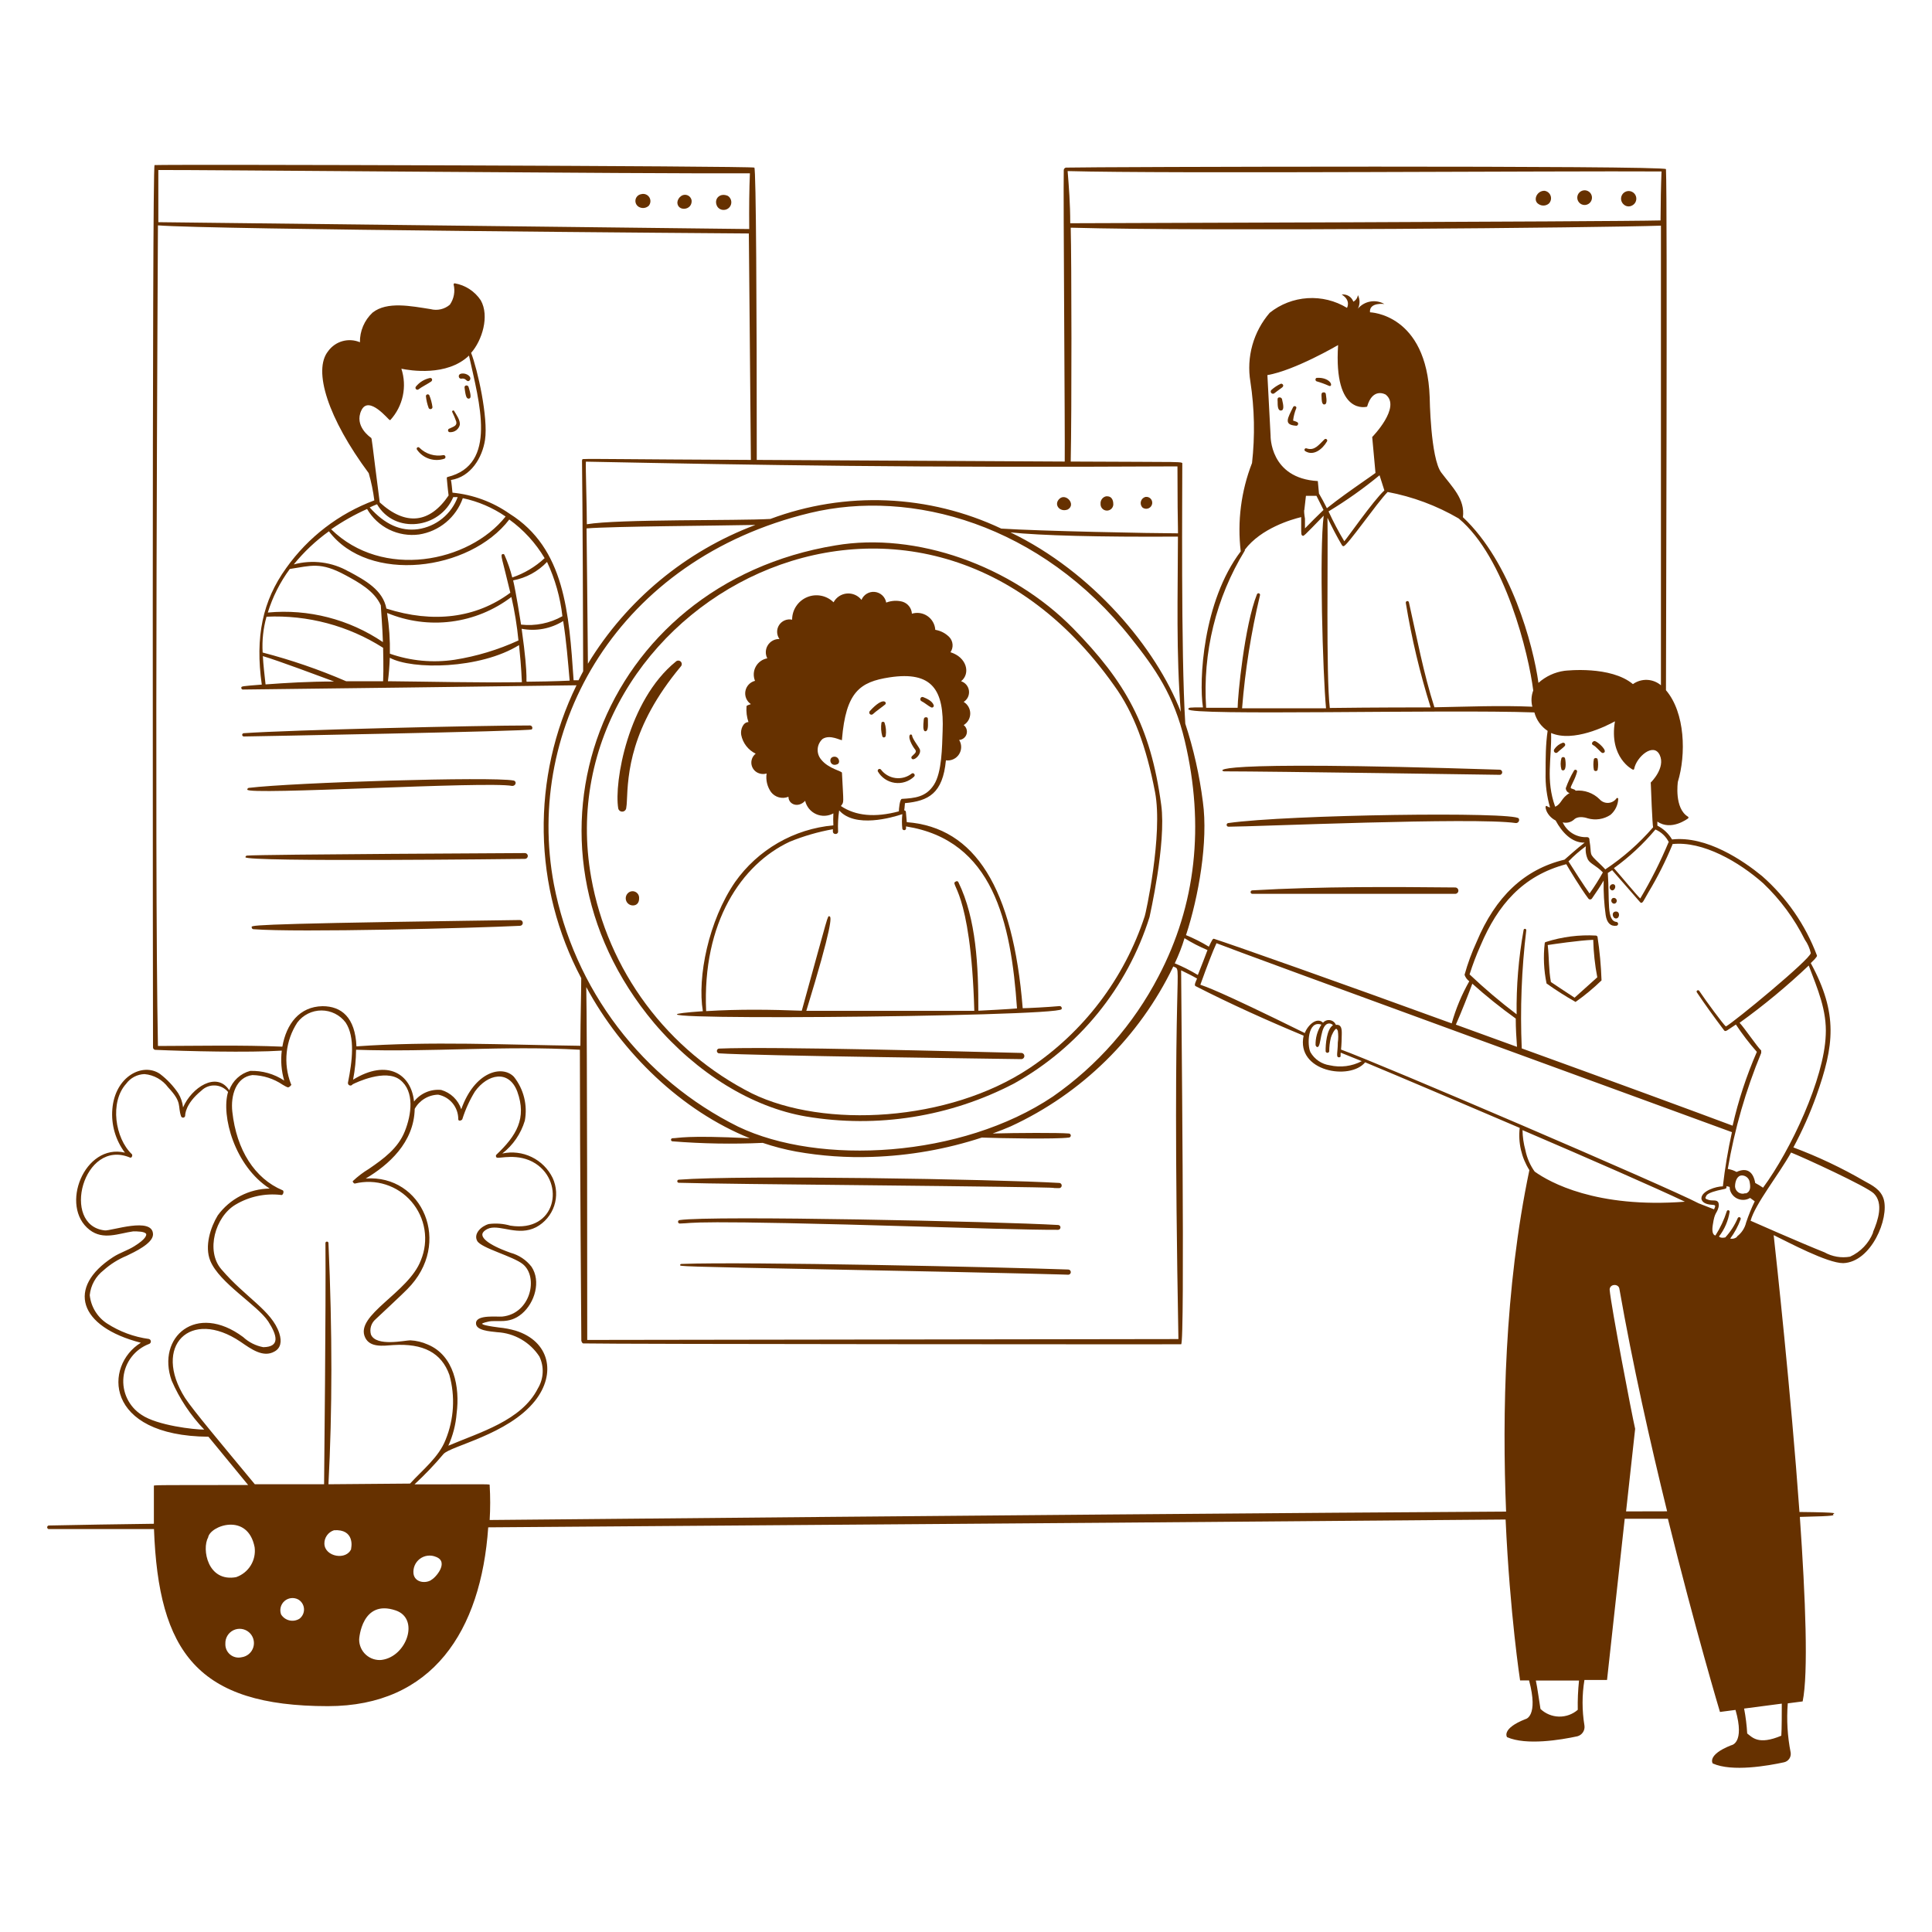 <svg width="483" height="483" viewBox="0 0 483 483" fill="none" xmlns="http://www.w3.org/2000/svg">
<path d="M267.051 317.379C250.894 316.8 186.414 315.375 170.595 315.979C170.257 315.979 170.04 315.979 170.04 316.268C170.04 316.558 168.639 316.631 209.525 317.403C256.956 318.321 267.63 318.683 267.051 318.683C267.224 318.683 267.389 318.615 267.512 318.492C267.634 318.37 267.703 318.204 267.703 318.031C267.703 317.858 267.634 317.693 267.512 317.57C267.389 317.448 267.224 317.379 267.051 317.379V317.379ZM232.033 306.705C238.723 306.898 258.139 307.502 264.515 307.454C264.675 307.454 264.829 307.39 264.942 307.277C265.055 307.164 265.119 307.01 265.119 306.85C265.119 306.69 265.055 306.536 264.942 306.423C264.829 306.31 264.675 306.246 264.515 306.246C249.445 305.377 177.913 303.831 169.943 305.015C169.828 305.015 169.718 305.06 169.636 305.142C169.555 305.223 169.509 305.334 169.509 305.449C169.509 305.565 169.555 305.675 169.636 305.757C169.718 305.838 169.828 305.884 169.943 305.884C174.17 305.811 169.919 304.845 232.033 306.705V306.705ZM213.486 296.272C283.521 296.997 256.835 297.021 264.901 297.021C265.05 296.992 265.183 296.912 265.28 296.795C265.376 296.679 265.428 296.532 265.428 296.381C265.428 296.23 265.376 296.083 265.28 295.966C265.183 295.85 265.05 295.77 264.901 295.741C249.035 294.799 185.206 293.712 169.702 294.92C169.599 294.92 169.501 294.961 169.429 295.033C169.356 295.105 169.316 295.204 169.316 295.306C169.316 295.409 169.356 295.507 169.429 295.579C169.501 295.652 169.599 295.693 169.702 295.693C177.14 295.91 194.794 296.079 213.486 296.272V296.272ZM287.916 126.329C288.034 126.087 288.083 125.818 288.059 125.551C288.034 125.283 287.937 125.027 287.778 124.811C287.619 124.595 287.404 124.426 287.156 124.323C286.908 124.22 286.636 124.187 286.371 124.228C286.1 124.297 285.852 124.436 285.651 124.631C285.451 124.826 285.306 125.071 285.23 125.34C285.154 125.609 285.15 125.893 285.219 126.164C285.288 126.436 285.427 126.684 285.622 126.884C285.802 127.021 286.01 127.116 286.231 127.162C286.453 127.209 286.681 127.205 286.901 127.152C287.121 127.099 287.326 126.997 287.502 126.855C287.677 126.712 287.819 126.533 287.916 126.329V126.329ZM278.329 126.16C278.329 125.701 278.329 123.914 276.493 124.083C276.083 124.18 275.72 124.42 275.472 124.762C275.224 125.103 275.106 125.522 275.141 125.942C275.112 126.365 275.252 126.782 275.531 127.101C275.809 127.42 276.203 127.616 276.626 127.645C277.049 127.674 277.466 127.533 277.785 127.255C278.104 126.976 278.3 126.582 278.329 126.16V126.16ZM266.954 127.367C269.079 126.111 266.495 123.237 264.901 124.662C263.307 126.087 264.925 128.164 266.954 127.367ZM112.539 108.047C113.091 108.063 113.631 107.89 114.071 107.556C114.51 107.222 114.822 106.748 114.954 106.212C115.099 105.028 114.036 103.628 113.529 102.734C113.384 102.444 112.925 102.734 113.046 102.976C113.433 103.759 113.772 104.566 114.06 105.391C114.326 106.453 113.36 106.646 112.394 107.129C112.334 107.139 112.276 107.16 112.224 107.192C112.172 107.224 112.127 107.266 112.091 107.315C112.055 107.364 112.029 107.42 112.015 107.48C112.001 107.539 111.998 107.6 112.008 107.661C112.017 107.721 112.038 107.779 112.07 107.831C112.102 107.883 112.144 107.928 112.193 107.964C112.243 108 112.298 108.026 112.358 108.04C112.417 108.054 112.479 108.057 112.539 108.047V108.047ZM104.255 112.418C105 113.492 106.076 114.293 107.319 114.699C108.562 115.104 109.903 115.092 111.138 114.664C111.225 114.611 111.293 114.531 111.332 114.437C111.371 114.342 111.379 114.238 111.355 114.138C111.331 114.039 111.276 113.95 111.198 113.884C111.12 113.818 111.023 113.778 110.921 113.771C109.837 113.983 108.718 113.926 107.662 113.607C106.605 113.287 105.643 112.713 104.859 111.935C104.795 111.855 104.702 111.804 104.6 111.793C104.498 111.781 104.396 111.811 104.316 111.875C104.236 111.939 104.184 112.032 104.173 112.134C104.162 112.236 104.191 112.338 104.255 112.418V112.418ZM106.477 99.015C106.578 100.047 106.814 101.062 107.178 102.034C107.234 102.128 107.319 102.201 107.42 102.242C107.521 102.284 107.633 102.292 107.739 102.264C107.845 102.237 107.939 102.177 108.007 102.092C108.076 102.006 108.115 101.901 108.119 101.792C107.984 100.764 107.716 99.757 107.322 98.798C107.271 98.716 107.194 98.653 107.104 98.617C107.014 98.581 106.915 98.575 106.821 98.599C106.727 98.623 106.643 98.677 106.582 98.751C106.52 98.826 106.483 98.918 106.477 99.015V99.015ZM116.137 96.866C116.403 99.281 116.717 99.45 116.838 99.546C116.893 99.595 116.959 99.63 117.03 99.649C117.101 99.668 117.175 99.671 117.247 99.657C117.32 99.643 117.388 99.613 117.446 99.568C117.505 99.524 117.553 99.467 117.586 99.401C117.852 98.87 117.127 96.697 117.127 96.697C116.934 96.189 116.089 96.262 116.137 96.866V96.866ZM104.69 97.3C105.125 96.914 107.298 95.755 107.781 95.392C108.264 95.03 107.975 94.402 107.492 94.499C106.128 94.786 104.902 95.526 104.014 96.6C103.968 96.644 103.931 96.697 103.906 96.756C103.88 96.815 103.866 96.878 103.865 96.942C103.864 97.006 103.876 97.069 103.899 97.129C103.923 97.188 103.957 97.242 104.002 97.288C104.046 97.334 104.099 97.371 104.158 97.397C104.217 97.422 104.28 97.436 104.344 97.437C104.407 97.438 104.471 97.427 104.53 97.403C104.59 97.38 104.644 97.345 104.69 97.3V97.3ZM115.316 94.668C116.33 94.475 116.499 95.151 116.934 95.272C117.369 95.392 118.069 94.571 117.127 93.847C116.186 93.122 114.519 93.195 114.712 94.209C114.736 94.348 114.812 94.472 114.924 94.558C115.036 94.643 115.176 94.682 115.316 94.668V94.668ZM132.511 181.367C119.784 181.367 72.595 182.477 60.955 183.299C60.846 183.299 60.741 183.342 60.664 183.419C60.587 183.496 60.544 183.6 60.544 183.709C60.544 183.818 60.587 183.922 60.664 183.999C60.741 184.076 60.846 184.12 60.955 184.12C61.462 184.12 132.559 182.816 132.946 182.357C133.018 182.27 133.064 182.166 133.08 182.055C133.096 181.943 133.08 181.83 133.035 181.727C132.99 181.624 132.917 181.536 132.824 181.472C132.732 181.408 132.623 181.372 132.511 181.367V181.367ZM62.21 196.967C62.104 196.979 62.005 197.03 61.934 197.111C61.862 197.191 61.823 197.295 61.824 197.402C61.824 198.875 121.595 195.253 128.067 196.484C128.985 196.484 129.251 195.301 128.381 195.132C122.972 194.094 73.368 195.615 62.21 196.967V196.967ZM131.231 214.718C131.423 214.718 131.607 214.641 131.743 214.505C131.879 214.37 131.955 214.185 131.955 213.993C131.955 213.801 131.879 213.617 131.743 213.481C131.607 213.345 131.423 213.269 131.231 213.269C131.231 213.269 65.64 213.583 61.751 213.897C61.647 213.903 61.548 213.949 61.477 214.025C61.405 214.101 61.365 214.202 61.365 214.307C61.365 215.539 129.927 214.742 131.231 214.718V214.718ZM129.975 231.454C130.167 231.454 130.352 231.377 130.487 231.241C130.623 231.106 130.7 230.921 130.7 230.729C130.7 230.537 130.623 230.353 130.487 230.217C130.352 230.081 130.167 230.005 129.975 230.005L116.475 230.198C59.53 231.019 62.959 231.405 62.935 231.864C62.935 231.975 62.977 232.082 63.053 232.163C63.13 232.244 63.234 232.293 63.345 232.299C74.358 233.168 118.89 232.009 129.975 231.454V231.454ZM180.908 52.478C181.319 52.481 181.721 52.351 182.052 52.107C182.384 51.863 182.628 51.518 182.747 51.124C182.867 50.73 182.856 50.308 182.716 49.921C182.576 49.534 182.314 49.202 181.97 48.976C180.086 48.131 178.589 49.556 179.12 51.174C179.232 51.558 179.468 51.895 179.792 52.13C180.115 52.366 180.507 52.489 180.908 52.478V52.478ZM172.914 50.232C172.89 49.933 172.785 49.646 172.611 49.401C172.437 49.157 172.201 48.963 171.926 48.842C171.651 48.721 171.349 48.676 171.051 48.712C170.753 48.749 170.471 48.865 170.233 49.049C169.982 49.227 169.773 49.458 169.618 49.724C169.464 49.991 169.369 50.288 169.34 50.594C169.34 52.889 172.962 52.671 172.914 50.232V50.232ZM159.921 51.826C160.296 51.989 160.711 52.04 161.114 51.971C161.517 51.903 161.892 51.718 162.191 51.44C162.437 51.142 162.581 50.774 162.603 50.389C162.625 50.004 162.524 49.622 162.313 49.299C162.103 48.975 161.795 48.728 161.435 48.592C161.074 48.455 160.679 48.438 160.308 48.541C159.936 48.598 159.594 48.775 159.332 49.045C159.071 49.315 158.906 49.663 158.862 50.036C158.818 50.41 158.898 50.787 159.089 51.11C159.281 51.433 159.573 51.685 159.921 51.826V51.826ZM265.384 252.295C265.427 252.211 265.447 252.118 265.442 252.024C265.437 251.93 265.407 251.839 265.356 251.761C265.304 251.682 265.233 251.619 265.149 251.577C265.065 251.535 264.971 251.516 264.877 251.522C262.027 251.788 256.763 252.054 255.676 252.054C253.261 222.059 243.794 206.845 226.696 205.541C226.43 202.691 226.551 202.836 226.237 202.643C225.923 202.449 226.068 203.222 226.237 200.783C232.106 200.252 235.704 198.368 236.477 190.085C237.108 190.171 237.751 190.076 238.33 189.811C238.909 189.546 239.401 189.121 239.748 188.587C240.095 188.053 240.283 187.43 240.29 186.793C240.296 186.156 240.121 185.53 239.785 184.989C240.207 184.962 240.611 184.808 240.942 184.546C241.274 184.284 241.517 183.927 241.641 183.523C241.764 183.118 241.761 182.686 241.632 182.284C241.504 181.881 241.255 181.528 240.92 181.27C241.42 180.969 241.834 180.545 242.122 180.037C242.409 179.529 242.56 178.955 242.56 178.372C242.56 177.788 242.409 177.215 242.122 176.707C241.834 176.199 241.42 175.774 240.92 175.474C241.383 175.182 241.753 174.765 241.987 174.27C242.221 173.776 242.309 173.225 242.24 172.682C242.172 172.139 241.95 171.628 241.601 171.207C241.251 170.786 240.789 170.473 240.268 170.306C242.683 168.398 241.717 164.317 237.612 163.061C238 162.501 238.187 161.827 238.143 161.147C238.099 160.468 237.827 159.823 237.37 159.318C236.421 158.328 235.174 157.675 233.82 157.458C233.778 156.776 233.581 156.112 233.244 155.516C232.908 154.921 232.441 154.41 231.878 154.022C231.315 153.633 230.671 153.378 229.996 153.274C229.32 153.171 228.629 153.223 227.976 153.425C227.937 152.733 227.684 152.071 227.251 151.53C226.818 150.989 226.227 150.596 225.561 150.406C224.232 150.066 222.83 150.151 221.552 150.648C221.432 149.956 221.091 149.322 220.579 148.841C220.067 148.361 219.413 148.06 218.715 147.983C218.017 147.907 217.314 148.06 216.71 148.418C216.107 148.777 215.636 149.322 215.37 149.972C214.941 149.423 214.383 148.99 213.745 148.712C213.107 148.434 212.409 148.32 211.716 148.38C211.023 148.44 210.355 148.672 209.775 149.055C209.194 149.439 208.718 149.961 208.39 150.575C207.535 149.731 206.449 149.159 205.269 148.932C204.09 148.704 202.869 148.83 201.761 149.295C200.653 149.76 199.708 150.543 199.044 151.544C198.38 152.545 198.027 153.721 198.03 154.922C197.419 154.789 196.781 154.845 196.202 155.082C195.623 155.319 195.129 155.726 194.787 156.249C194.444 156.772 194.268 157.387 194.282 158.013C194.296 158.639 194.5 159.245 194.866 159.752C194.289 159.734 193.718 159.867 193.208 160.137C192.699 160.408 192.269 160.807 191.961 161.296C191.654 161.784 191.479 162.344 191.455 162.921C191.431 163.497 191.558 164.07 191.823 164.582C191.218 164.69 190.644 164.933 190.145 165.292C189.645 165.652 189.233 166.119 188.939 166.659C188.644 167.2 188.475 167.799 188.443 168.413C188.412 169.028 188.519 169.642 188.756 170.209C188.149 170.359 187.598 170.682 187.171 171.139C186.744 171.596 186.458 172.166 186.348 172.782C186.238 173.398 186.309 174.032 186.552 174.609C186.795 175.185 187.2 175.678 187.718 176.029C187.066 176.271 186.655 176.343 186.631 176.585C186.524 177.916 186.689 179.255 187.114 180.521C185.786 180.521 185.061 182.381 185.303 183.733C185.503 184.741 185.934 185.689 186.563 186.502C187.192 187.315 188 187.971 188.925 188.418C188.513 188.739 188.197 189.168 188.013 189.657C187.83 190.147 187.785 190.678 187.885 191.191C187.986 191.704 188.226 192.179 188.58 192.564C188.934 192.948 189.388 193.227 189.891 193.369C190.465 193.551 191.081 193.551 191.654 193.369C191.41 195.008 191.808 196.678 192.765 198.03C193.264 198.671 193.959 199.132 194.744 199.341C195.529 199.551 196.36 199.497 197.112 199.189C197.112 201.097 199.527 202.087 201.29 200.204C201.458 200.933 201.793 201.614 202.269 202.191C202.745 202.769 203.349 203.228 204.033 203.533C204.717 203.837 205.462 203.979 206.21 203.946C206.958 203.913 207.687 203.706 208.342 203.343C208.291 204.341 208.291 205.34 208.342 206.338C203.468 206.778 198.747 208.272 194.507 210.715C190.267 213.159 186.607 216.494 183.781 220.49C177.14 230.15 174.29 244.301 175.715 252.802C139.828 255.338 264.442 254.275 265.384 252.295V252.295ZM205.275 189.867C204.656 189.129 204.35 188.178 204.422 187.217C204.494 186.256 204.939 185.361 205.661 184.723C207.545 183.54 210.153 185.158 210.491 185.013C210.505 184.983 210.511 184.95 210.511 184.917C210.511 184.883 210.505 184.85 210.491 184.82C211.481 172.986 214.959 170.475 222.373 169.34C233.144 167.698 236.066 172.576 235.656 182.791C235.511 186.752 235.487 193.079 233.482 196.195C231.478 199.31 228.652 199.527 225.488 199.72C224.933 199.72 224.716 202.305 224.716 202.836C218.775 204.43 213.921 203.995 210.226 201.508C211.047 200.373 210.878 201.17 210.491 193.224C210.612 192.765 207.134 192.234 205.275 189.867V189.867ZM176.536 252.778C175.522 230.536 185.424 216.046 197.402 210.443C200.887 209.016 204.514 207.964 208.221 207.304V207.883C208.221 208.704 209.549 208.704 209.525 207.883C209.437 206.116 209.526 204.344 209.791 202.594C213.752 207.086 222.977 204.406 225.585 203.536C225.452 204.756 225.452 205.987 225.585 207.207C225.617 207.304 225.678 207.388 225.761 207.447C225.843 207.507 225.942 207.539 226.044 207.539C226.146 207.539 226.245 207.507 226.327 207.447C226.41 207.388 226.471 207.304 226.503 207.207C226.515 207.006 226.515 206.804 226.503 206.603C248.238 210.033 252.754 230.439 254.251 252.102C252.971 252.247 245.871 252.633 244.591 252.681C244.591 241.476 244.084 229.763 239.592 220.538C239.569 220.485 239.535 220.438 239.493 220.399C239.45 220.36 239.4 220.33 239.345 220.312C239.291 220.294 239.233 220.287 239.175 220.293C239.118 220.298 239.063 220.316 239.012 220.345C237.056 221.19 242.707 221.6 243.577 252.706H201.58C208.149 231.26 207.907 229.159 207.376 229.087C206.845 229.014 207.376 227.614 200.445 252.681C192.813 252.392 184.747 252.271 176.609 252.778H176.536Z" fill="#663100"/>
<path d="M227.976 189.07C227.913 189.131 227.869 189.21 227.851 189.296C227.833 189.382 227.842 189.471 227.876 189.553C227.91 189.634 227.968 189.703 228.042 189.75C228.116 189.798 228.202 189.822 228.29 189.819C228.942 189.819 230.295 188.515 229.981 187.404C229.836 186.873 228.073 184.723 228 183.806C227.977 183.748 227.936 183.699 227.885 183.665C227.833 183.631 227.773 183.612 227.711 183.612C227.649 183.612 227.588 183.631 227.536 183.665C227.485 183.699 227.445 183.748 227.421 183.806C226.962 184.844 228.604 187.187 228.628 187.187C229.425 188.032 228.628 188.37 227.976 189.07V189.07ZM220.224 192.379C220.153 192.301 220.057 192.25 219.953 192.234C219.848 192.219 219.742 192.24 219.651 192.293C219.56 192.347 219.491 192.431 219.454 192.53C219.418 192.629 219.417 192.738 219.451 192.838C219.891 193.605 220.5 194.262 221.231 194.759C221.963 195.255 222.798 195.579 223.673 195.704C224.549 195.83 225.441 195.755 226.283 195.484C227.125 195.213 227.894 194.754 228.532 194.142C228.942 193.731 228.387 193.055 227.928 193.393C227.359 193.84 226.706 194.169 226.008 194.36C225.31 194.552 224.58 194.601 223.863 194.507C223.145 194.412 222.453 194.175 221.829 193.81C221.204 193.445 220.658 192.958 220.224 192.379ZM231.502 179.314C230.898 179.314 230.947 179.845 230.898 180.4C230.85 180.956 230.633 182.815 231.333 182.815C232.033 182.815 232.009 181.463 231.985 180.545C231.961 179.628 232.082 179.338 231.502 179.314ZM220.369 180.642C220.187 181.795 220.261 182.974 220.586 184.095C220.62 184.176 220.678 184.244 220.751 184.291C220.824 184.339 220.91 184.363 220.997 184.361C221.096 184.348 221.19 184.307 221.266 184.243C221.343 184.178 221.401 184.094 221.432 183.999C221.596 182.863 221.489 181.704 221.118 180.618C221.073 180.559 221.016 180.512 220.949 180.481C220.883 180.449 220.81 180.434 220.737 180.436C220.664 180.439 220.592 180.458 220.528 180.494C220.464 180.53 220.409 180.581 220.369 180.642V180.642ZM218.244 178.517C218.727 178.01 220.828 176.536 221.311 176.102C221.794 175.667 220.949 173.952 217.471 177.744C217.369 177.846 217.311 177.985 217.311 178.13C217.311 178.275 217.369 178.414 217.471 178.517C217.573 178.619 217.712 178.677 217.857 178.677C218.002 178.677 218.141 178.619 218.244 178.517V178.517ZM232.758 176.826C232.842 176.875 232.938 176.896 233.035 176.887C233.131 176.877 233.222 176.837 233.294 176.773C233.367 176.709 233.417 176.623 233.438 176.529C233.458 176.434 233.449 176.335 233.41 176.247C232.999 175.16 231.526 174.58 230.826 174.29C230.126 174.001 229.788 175.039 230.391 175.305C230.995 175.57 232.275 176.633 232.758 176.826ZM208.391 189.191C206.966 189.433 207.545 191.799 209.284 191.075C210.226 190.785 209.743 188.95 208.391 189.191ZM331.073 109.882C329.672 111.211 328.658 112.756 326.677 112.104C326.584 112.059 326.478 112.053 326.38 112.087C326.283 112.121 326.203 112.192 326.158 112.285C326.113 112.378 326.107 112.485 326.141 112.582C326.175 112.68 326.246 112.76 326.339 112.805C328.344 114.036 330.541 112.394 331.725 110.39C331.758 110.347 331.783 110.298 331.797 110.245C331.811 110.193 331.815 110.139 331.808 110.085C331.802 110.031 331.785 109.979 331.758 109.932C331.731 109.885 331.695 109.843 331.652 109.81C331.609 109.777 331.56 109.752 331.508 109.738C331.456 109.723 331.401 109.719 331.347 109.726C331.294 109.733 331.242 109.75 331.194 109.777C331.147 109.804 331.106 109.84 331.073 109.882ZM324.069 102.058C324.238 101.599 323.538 101.309 323.296 101.744C321.871 104.618 320.881 106.187 323.948 106.429C324.054 106.455 324.165 106.442 324.263 106.394C324.36 106.345 324.437 106.263 324.48 106.163C324.794 105.511 323.9 105.366 323.272 105.149C323.393 104.087 323.662 103.046 324.069 102.058V102.058ZM330.855 98.097C330.227 98.097 330.372 98.846 330.396 99.329C330.421 99.812 330.396 101.092 331.024 101.116C331.652 101.14 331.773 100.416 331.459 98.508C331.451 98.439 331.428 98.373 331.392 98.314C331.356 98.254 331.308 98.204 331.251 98.165C331.194 98.126 331.129 98.1 331.06 98.088C330.992 98.076 330.922 98.079 330.855 98.097V98.097ZM319.819 99.353C319.287 99.353 319.384 99.957 319.408 100.367C319.408 101.333 319.408 102.637 320.205 102.637C321.002 102.637 320.954 101.599 320.495 99.739C320.442 99.608 320.347 99.499 320.224 99.429C320.101 99.359 319.958 99.332 319.819 99.353V99.353ZM320.229 95.924C319.347 96.327 318.532 96.865 317.814 97.518C317.746 97.597 317.701 97.695 317.686 97.8C317.67 97.904 317.685 98.01 317.728 98.107C317.771 98.203 317.841 98.285 317.929 98.343C318.017 98.401 318.119 98.433 318.225 98.435C318.466 98.435 318.466 98.435 319.384 97.711C320.302 96.986 321.05 96.721 320.736 96.165C320.681 96.084 320.605 96.018 320.516 95.976C320.426 95.933 320.328 95.915 320.229 95.924ZM329.116 95.32C330.18 95.625 331.221 96.004 332.232 96.455C332.299 96.491 332.373 96.51 332.449 96.51C332.525 96.51 332.6 96.491 332.667 96.455C333.174 95.875 331.845 94.257 329.116 94.475C329.041 94.516 328.978 94.578 328.934 94.652C328.89 94.726 328.867 94.811 328.867 94.897C328.867 94.984 328.89 95.068 328.934 95.143C328.978 95.217 329.041 95.278 329.116 95.32V95.32ZM306.029 192.838C317.669 192.838 375.026 193.707 375.026 193.707C375.174 193.678 375.308 193.598 375.404 193.482C375.5 193.365 375.553 193.218 375.553 193.067C375.553 192.916 375.5 192.769 375.404 192.653C375.308 192.536 375.174 192.456 375.026 192.427C298.156 189.964 305.425 192.838 306.029 192.838ZM307.116 205.758C306.994 205.758 306.877 205.806 306.791 205.892C306.705 205.978 306.657 206.095 306.657 206.217C306.657 206.338 306.705 206.455 306.791 206.541C306.877 206.627 306.994 206.676 307.116 206.676C313.395 206.676 368.553 204.261 378.914 205.758C379.055 205.775 379.197 205.753 379.326 205.694C379.455 205.636 379.566 205.543 379.646 205.426C379.726 205.308 379.772 205.172 379.779 205.03C379.786 204.888 379.754 204.748 379.687 204.623C378.624 202.86 321.871 203.657 307.116 205.758ZM363.796 221.866C348.195 221.721 330.469 221.576 313.081 222.59C312.966 222.59 312.855 222.636 312.774 222.718C312.692 222.799 312.646 222.91 312.646 223.025C312.646 223.14 312.692 223.251 312.774 223.333C312.855 223.414 312.966 223.46 313.081 223.46H363.796C364.007 223.46 364.21 223.376 364.359 223.226C364.509 223.077 364.593 222.874 364.593 222.663C364.593 222.452 364.509 222.249 364.359 222.099C364.21 221.95 364.007 221.866 363.796 221.866ZM407.99 51.391C408.361 51.215 408.665 50.924 408.858 50.562C409.05 50.199 409.12 49.784 409.058 49.378C408.996 48.972 408.804 48.598 408.512 48.309C408.22 48.021 407.842 47.835 407.436 47.778C407.029 47.721 406.615 47.797 406.255 47.995C405.895 48.192 405.609 48.5 405.438 48.873C405.267 49.246 405.221 49.665 405.306 50.066C405.392 50.467 405.605 50.831 405.913 51.101C406.185 51.362 406.532 51.531 406.905 51.583C407.278 51.635 407.658 51.568 407.99 51.391V51.391ZM396.06 51.246C396.547 51.272 397.024 51.103 397.386 50.777C397.749 50.451 397.967 49.994 397.992 49.507C398.018 49.021 397.849 48.544 397.523 48.181C397.197 47.819 396.74 47.601 396.253 47.575C396.012 47.563 395.771 47.598 395.544 47.678C395.316 47.759 395.107 47.883 394.927 48.045C394.748 48.206 394.602 48.401 394.498 48.619C394.394 48.837 394.334 49.073 394.321 49.314C394.309 49.555 394.344 49.796 394.424 50.024C394.505 50.252 394.629 50.461 394.791 50.64C394.952 50.82 395.147 50.966 395.365 51.069C395.583 51.173 395.819 51.233 396.06 51.246V51.246ZM384.661 51.029C385.046 51.287 385.504 51.412 385.966 51.386C386.428 51.36 386.869 51.184 387.221 50.884C387.467 50.633 387.638 50.319 387.715 49.977C387.791 49.634 387.771 49.277 387.655 48.945C387.54 48.614 387.334 48.321 387.061 48.101C386.788 47.88 386.459 47.74 386.11 47.696C384.178 47.672 383.14 50.135 384.661 51.029ZM255.29 263.235C242.176 262.921 192.838 261.569 179.7 262.148C179.564 262.176 179.441 262.25 179.353 262.358C179.265 262.466 179.217 262.601 179.217 262.74C179.217 262.879 179.265 263.014 179.353 263.122C179.441 263.23 179.564 263.304 179.7 263.332C188.805 263.959 250.049 264.684 255.338 264.781C255.44 264.777 255.54 264.754 255.632 264.712C255.725 264.671 255.808 264.611 255.878 264.537C255.947 264.463 256.001 264.376 256.037 264.281C256.073 264.186 256.09 264.085 256.087 263.984C256.084 263.882 256.061 263.782 256.019 263.69C255.977 263.597 255.917 263.514 255.843 263.444C255.769 263.375 255.682 263.32 255.587 263.284C255.493 263.249 255.391 263.232 255.29 263.235V263.235Z" fill="#663100"/>
<path d="M201.532 279.126C219.319 282.111 237.594 279.202 253.575 270.842C269.747 261.812 281.845 246.93 287.385 229.256C287.385 229.087 291.611 210.878 290.307 201.242C287.627 181.391 281.299 170.378 268.258 157.072C252.827 141.374 228.99 132.922 208.873 136.351C150.092 146.011 125.653 210.685 163.544 255.773C174.194 268.306 188.008 276.831 201.532 279.126ZM278.595 171.465C283.425 178.155 286.564 186.583 288.762 198.03C290.79 208.632 286.347 228.797 286.178 229.063C281.093 244.598 270.939 257.976 257.343 267.051C237.153 280.478 206.048 282.169 187.984 273.354C177.557 268.091 168.499 260.475 161.524 251.107C154.549 241.739 149.85 230.876 147.798 219.379C135.723 151.614 228.266 100.198 278.595 171.465Z" fill="#663100"/>
<path d="M156.709 200.445C156.999 193.49 157.506 181.849 170.185 166.635C170.348 166.472 170.44 166.25 170.44 166.019C170.44 165.788 170.348 165.567 170.185 165.403C170.022 165.24 169.8 165.148 169.569 165.148C169.338 165.148 169.117 165.24 168.953 165.403C156.975 175.112 153.473 195.615 154.56 202.111C154.613 202.353 154.754 202.567 154.954 202.713C155.154 202.859 155.401 202.926 155.648 202.902C155.894 202.879 156.124 202.765 156.293 202.584C156.462 202.403 156.558 202.166 156.565 201.918C156.645 201.435 156.693 200.944 156.709 200.445ZM156.975 223.291C156.718 223.541 156.543 223.862 156.471 224.213C156.399 224.564 156.435 224.929 156.573 225.259C156.711 225.59 156.945 225.872 157.245 226.067C157.545 226.263 157.897 226.365 158.255 226.358C159.1 226.358 159.801 225.778 159.776 224.571C159.801 224.236 159.723 223.902 159.552 223.613C159.381 223.325 159.126 223.095 158.821 222.956C158.516 222.816 158.176 222.774 157.846 222.834C157.516 222.894 157.212 223.053 156.975 223.291V223.291ZM398.475 189.746C398.299 190.656 398.299 191.59 398.475 192.5C398.522 192.58 398.589 192.646 398.669 192.692C398.75 192.739 398.841 192.763 398.934 192.763C399.027 192.763 399.118 192.739 399.198 192.692C399.279 192.646 399.346 192.58 399.393 192.5C399.576 191.591 399.576 190.655 399.393 189.746C399.342 189.672 399.273 189.611 399.193 189.568C399.113 189.526 399.024 189.504 398.934 189.504C398.843 189.504 398.754 189.526 398.674 189.568C398.594 189.611 398.526 189.672 398.475 189.746ZM390.361 189.529C390.095 190.46 390.095 191.448 390.361 192.379C390.405 192.447 390.466 192.502 390.538 192.54C390.61 192.578 390.69 192.597 390.771 192.596C391.737 192.596 391.375 189.867 391.23 189.505C391.183 189.431 391.118 189.371 391.04 189.33C390.963 189.289 390.876 189.269 390.789 189.271C390.701 189.273 390.616 189.298 390.541 189.344C390.466 189.389 390.404 189.453 390.361 189.529V189.529ZM390.675 185.689C389.828 185.981 389.099 186.541 388.598 187.283C388.163 187.839 388.888 188.587 389.419 188.056C389.95 187.525 390.602 187.114 391.182 186.51C391.251 186.429 391.293 186.327 391.301 186.22C391.309 186.113 391.283 186.007 391.227 185.915C391.171 185.824 391.087 185.753 390.988 185.712C390.888 185.672 390.779 185.664 390.675 185.689V185.689ZM398.692 185.255C398.113 185.255 397.678 186.027 398.306 186.293C398.934 186.559 400.045 187.935 400.48 188.201C400.546 188.237 400.621 188.256 400.697 188.256C400.773 188.256 400.847 188.237 400.914 188.201C402.049 187.766 399.538 185.472 398.692 185.255V185.255ZM399.006 233.893C394.774 233.656 390.534 234.196 386.497 235.487C386.415 235.492 386.339 235.527 386.281 235.585C386.223 235.643 386.188 235.719 386.183 235.801C385.796 239.16 385.951 242.56 386.642 245.871C388.975 247.533 391.393 249.073 393.887 250.484C396.19 248.862 398.362 247.061 400.383 245.098C400.257 241.427 399.919 237.766 399.369 234.134C399.369 234.134 399.175 233.917 399.006 233.893V233.893ZM393.645 249.421C393.645 249.421 388.163 245.823 387.728 245.509C387.149 242.418 387.294 239.423 386.931 236.259C388.211 236.066 394.659 235.1 398.306 234.955C398.388 238.101 398.727 241.235 399.32 244.325L393.645 249.421ZM403.305 221.045C403.121 221.024 402.935 221.069 402.78 221.171C402.625 221.273 402.51 221.426 402.456 221.603C402.401 221.781 402.41 221.972 402.482 222.143C402.553 222.315 402.682 222.456 402.846 222.542C403.691 222.904 404.295 221.214 403.305 221.045ZM404.174 225.344C404.203 225.203 404.19 225.057 404.135 224.924C404.081 224.791 403.989 224.678 403.87 224.597C403.751 224.517 403.61 224.474 403.467 224.474C403.323 224.473 403.183 224.515 403.064 224.595C402.957 224.696 402.882 224.824 402.846 224.966C402.809 225.108 402.815 225.258 402.86 225.397C402.906 225.536 402.99 225.659 403.103 225.753C403.216 225.846 403.353 225.905 403.498 225.923C403.662 225.925 403.821 225.867 403.945 225.76C404.07 225.654 404.151 225.506 404.174 225.344ZM404.005 227.879C402.774 227.879 403.064 229.618 404.005 229.618C404.947 229.618 405.068 227.879 404.005 227.879Z" fill="#663100"/>
<path d="M470.925 299.798C470.2 297.383 468.051 296.32 466.095 295.258C460.424 291.964 454.486 289.153 448.344 286.854C450.578 282.695 452.499 278.377 454.092 273.933C458.512 261.496 459.598 253.478 452.691 240.775C454.358 239.206 454.261 238.964 454.237 238.868C451.363 231.225 446.652 224.407 440.52 219.016C435.835 215.176 426.682 208.897 418.012 209.863C417.141 208.387 415.868 207.19 414.341 206.41V205.396C417.843 207.811 421.973 204.623 422.021 204.599C422.051 204.574 422.076 204.543 422.093 204.507C422.109 204.472 422.118 204.433 422.118 204.393C422.118 204.354 422.109 204.315 422.093 204.28C422.076 204.244 422.051 204.213 422.021 204.188C418.495 202.087 419.461 195.494 419.461 195.47C421.538 188.66 421.321 178.203 416.491 172.552C416.491 165.162 416.877 50.28 416.491 42.287C416.491 41.321 272.967 41.707 266.495 41.9C266.353 41.925 266.222 41.994 266.122 42.099C266.022 42.203 265.958 42.337 265.94 42.48C265.795 48.88 266.278 109.472 266.181 115.389L189.191 114.978C189.191 76.942 189.022 42.311 188.587 41.9C188.152 41.49 43.277 41.055 38.64 41.272C37.988 41.272 38.229 261.037 38.253 261.858C38.253 262.019 38.317 262.172 38.43 262.285C38.544 262.399 38.697 262.462 38.857 262.462C46.344 262.8 62.234 263.187 70.445 262.655C70.134 265.166 70.339 267.714 71.049 270.142C68.536 268.471 65.564 267.627 62.548 267.727C61.348 268.045 60.243 268.651 59.33 269.493C58.416 270.334 57.722 271.386 57.308 272.557C54.168 267.727 47.889 271.905 45.764 276.856C45.63 275.597 45.218 274.385 44.556 273.306C43.308 271.458 41.767 269.826 39.992 268.476C35.694 265.529 28.738 269.103 28.086 277.29C27.764 281.175 28.882 285.043 31.226 288.158C21.131 285.743 14.78 301.609 22.411 307.478C25.84 310.11 29.656 308.347 33.303 307.84C34.317 307.84 36.297 307.84 36.563 308.54C36.563 308.83 36.563 309.7 33.568 311.559C31.878 312.622 29.946 313.177 28.255 314.288C16.615 321.847 19.61 331.676 35.211 335.685C26.009 341.312 25.889 358.966 52.115 359.183L62.041 371.258C37.287 371.258 38.471 371.258 38.471 371.499V380.942C28.811 381.063 20.238 381.208 12.147 381.377C12.046 381.4 11.957 381.457 11.892 381.538C11.828 381.62 11.793 381.72 11.793 381.824C11.793 381.927 11.828 382.028 11.892 382.109C11.957 382.19 12.046 382.247 12.147 382.27H38.495C39.63 412.989 49.362 426.537 81.965 426.537C108.095 426.537 120.267 407.773 122.054 381.836C248.238 380.918 327.112 380.314 376.402 379.879C377.488 403.716 380.024 420.113 380.024 420.113H382.27C384.685 429.194 381.377 429.773 381.377 429.773C375.242 432.188 376.764 434.289 376.764 434.289C381.594 436.415 390.215 434.966 394.345 434.072C394.921 433.918 395.42 433.557 395.745 433.058C396.07 432.558 396.2 431.956 396.108 431.367C395.489 427.601 395.489 423.759 396.108 419.993H401.759L406.179 379.686H416.974C423.808 407.362 429.991 427.986 429.991 427.986L433.879 427.479C436.294 435.932 432.792 436.318 432.792 436.318C426.658 438.733 428.179 440.858 428.179 440.858C433.009 443.032 442.017 441.438 446.026 440.568C446.554 440.447 447.016 440.13 447.32 439.683C447.625 439.235 447.749 438.689 447.668 438.153C446.865 434.1 446.621 429.956 446.944 425.837L450.663 425.354C452.112 418.35 451.387 399.682 449.963 379.227C459.792 379.01 458.27 378.817 458.27 378.575C458.27 378.334 460.999 378.117 449.866 377.996C447.717 348.05 444.07 314.723 443.418 308.782C447.113 310.569 456.797 315.785 460.806 315.785C467.834 315.52 472.325 304.604 470.925 299.798ZM456.435 258.743C456.048 269.635 447.717 287.506 440.761 296.924C440.133 296.491 439.48 296.096 438.805 295.741C438.322 292.964 436.753 291.78 434.144 292.988C433.462 292.61 432.718 292.356 431.947 292.239C433.64 282.289 436.443 272.561 440.303 263.235V262.631C439.24 261.617 436.076 256.932 434.893 255.7C440.973 251.322 446.75 246.538 452.184 241.379C454.382 247.224 456.749 252.561 456.435 258.816V258.743ZM436.342 298.301C436.062 298.407 435.761 298.447 435.464 298.416C435.166 298.384 434.88 298.284 434.628 298.121C434.377 297.959 434.167 297.74 434.016 297.482C433.864 297.223 433.776 296.933 433.758 296.634C433.758 295.403 434.241 293.857 435.497 293.857C435.911 293.866 436.312 294.004 436.645 294.25C436.978 294.497 437.227 294.84 437.356 295.234C437.67 296.659 437.719 297.939 436.414 298.373L436.342 298.301ZM418.06 211.023C425.716 210.177 434.821 215.515 440.81 220.828C445.074 224.887 448.596 229.66 451.218 234.931C451.926 235.933 452.426 237.066 452.691 238.264C452.691 239.713 433.372 255.652 431.464 256.618C430.739 255.99 426.634 250.435 424.798 247.707C424.533 247.344 423.953 247.707 424.219 248.093C426.175 251.015 428.397 254.106 431.005 257.56C431.391 258.091 431.753 257.56 433.975 256.135C435.562 258.531 437.313 260.815 439.216 262.969C436.62 268.915 434.591 275.093 433.154 281.42C424.074 278.015 403.063 270.287 380.435 262.1C380.013 252.232 380.392 242.347 381.57 232.54C381.57 232.451 381.534 232.365 381.471 232.301C381.407 232.238 381.321 232.202 381.232 232.202C381.142 232.202 381.056 232.238 380.993 232.301C380.929 232.365 380.894 232.451 380.894 232.54C379.643 239.48 379.061 246.524 379.155 253.575C375.054 250.469 371.128 247.14 367.394 243.601C368.172 241.135 369.092 238.717 370.147 236.356C374.446 226.213 380.676 218.92 391.568 216.046C392.123 217.012 395.19 222.132 397.074 224.619C397.125 224.694 397.193 224.755 397.273 224.797C397.353 224.839 397.442 224.862 397.533 224.862C397.623 224.862 397.712 224.839 397.792 224.797C397.872 224.755 397.941 224.694 397.992 224.619C399.199 222.88 400.141 221.48 400.914 220.127C400.85 223.018 401.02 225.909 401.421 228.773C401.711 230.729 402.653 231.647 404.15 231.429C404.257 231.405 404.352 231.345 404.42 231.26C404.489 231.174 404.526 231.068 404.526 230.958C404.526 230.849 404.489 230.743 404.42 230.657C404.352 230.572 404.257 230.512 404.15 230.488C401.59 230.246 402.435 225.199 401.952 218.244L403.039 217.543C404.512 219.258 409.197 224.595 410.043 225.561C410.236 225.778 410.526 225.802 410.84 225.295C411.154 224.788 411.395 224.305 412.095 223.098C414.409 219.255 416.427 215.243 418.133 211.095L418.06 211.023ZM202.498 128.236C227.855 122.127 260.192 131.014 282.845 159.631C288.761 167.094 293.471 173.711 296.2 185.23C301.199 206.434 298.977 226.285 289.631 244.084C283.396 256.089 274.337 266.399 263.235 274.127C240.365 289.486 204.864 291.418 184.53 281.661C172.707 275.795 162.4 267.276 154.411 256.77C146.423 246.264 140.969 234.054 138.476 221.093C131.038 181.68 154.56 139.804 202.498 128.236ZM146.639 132.1C153.425 131.569 178.661 131.448 188.853 131.231C171.405 137.789 156.661 150.008 146.977 165.935C146.904 155.478 146.639 132.1 146.639 132.1ZM295.209 177.985C289.027 161.974 273.088 142.944 252.609 133.091C260.071 133.888 274.658 134.274 294.485 134.153C294.461 148.667 294.002 163.326 295.209 178.106V177.985ZM187.452 284.559C171.103 283.762 169.726 284.559 168.132 284.559C168.03 284.559 167.931 284.6 167.859 284.673C167.786 284.745 167.746 284.843 167.746 284.946C167.746 285.048 167.786 285.147 167.859 285.219C167.931 285.292 168.03 285.332 168.132 285.332C175.635 285.933 183.169 286.062 190.688 285.719C193.418 286.643 196.21 287.37 199.044 287.892C205.315 289.005 211.686 289.451 218.05 289.22C227.37 288.918 236.599 287.291 245.46 284.39C249.711 284.559 264.104 284.825 267.195 284.39C267.33 284.39 267.459 284.337 267.554 284.242C267.649 284.147 267.703 284.018 267.703 283.883C267.703 283.749 267.649 283.62 267.554 283.525C267.459 283.43 267.33 283.376 267.195 283.376C264.78 283.159 254.034 283.207 248.165 283.376C249.711 282.821 251.232 282.217 252.681 281.589C270.458 273.388 284.827 259.257 293.326 241.621C295.958 243.021 292.794 236.187 294.606 334.767L146.808 334.985C146.808 328.875 146.808 256.884 146.566 246.765C155.453 263.235 170.426 277.725 187.452 284.559ZM293.712 240.8C294.678 238.723 295.523 236.622 296.127 234.545C297.958 235.691 299.88 236.685 301.875 237.515C301.464 238.578 300.353 241.572 299.46 243.746C297.592 242.612 295.638 241.627 293.615 240.8H293.712ZM296.513 233.748C299.629 224.257 302.092 210.371 300.716 200.445C299.873 193.808 298.402 187.266 296.32 180.908C295.209 163.423 295.596 121.209 295.572 116.065C295.572 115.292 297.19 115.558 267.678 115.389C267.944 102.927 267.896 64.939 267.678 56.922C302.43 57.888 400.503 56.922 415.235 56.414V171.32C414.267 170.498 413.052 170.024 411.783 169.971C410.514 169.919 409.264 170.291 408.231 171.03C402.653 166.393 391.616 167.649 391.133 167.698C388.707 168.029 386.435 169.081 384.613 170.716C383.309 161.298 377.778 140.625 365.727 129.299C366.331 124.783 363.023 121.74 360.318 118.142C357.613 114.543 357.42 99.281 357.42 99.281C356.671 78.391 342.495 78.077 342.495 78.077C342.254 75.493 346.093 76 346.093 76C345.028 75.392 343.784 75.175 342.576 75.387C341.368 75.599 340.272 76.225 339.476 77.159C339.743 76.636 339.883 76.056 339.883 75.469C339.883 74.881 339.743 74.302 339.476 73.778C339.428 74.121 339.301 74.449 339.104 74.734C338.907 75.019 338.645 75.254 338.341 75.42C338.131 74.834 337.727 74.336 337.196 74.011C336.664 73.686 336.037 73.553 335.419 73.633C337.834 75.106 336.747 76.966 336.747 76.966C333.788 75.168 330.349 74.322 326.894 74.543C323.438 74.763 320.134 76.039 317.427 78.198C315.41 80.538 313.931 83.294 313.096 86.27C312.262 89.245 312.091 92.368 312.597 95.417C313.629 102.147 313.767 108.984 313.008 115.751C310.271 122.774 309.301 130.362 310.182 137.848C300.691 150.358 299.701 170.257 300.74 176.85C297.238 176.85 297.117 176.85 297.093 177.309C297.093 179 361.187 177.309 383.598 178.106C384.1 179.997 385.277 181.638 386.907 182.719C386.4 186.124 386.4 189.674 386.4 193.2C386.319 196.13 386.694 199.055 387.511 201.87C387.243 201.816 386.988 201.709 386.762 201.556C385.989 200.952 386.327 203.802 388.911 205.13C390.457 208.004 392.92 210.757 396.156 210.66C394.321 212.037 391.64 214.5 391.133 214.911C381.063 217.326 373.866 224.184 369.157 235.462C367.932 238.123 366.923 240.876 366.138 243.698C366.353 244.348 366.767 244.914 367.321 245.316C365.435 248.635 363.959 252.17 362.926 255.845C335.033 245.678 308.733 236.404 303.469 234.69C303.179 234.69 303.01 234.979 302.213 236.67C300.365 235.537 298.426 234.56 296.417 233.748H296.513ZM383.188 176.681C374.88 176.319 366.621 176.681 358.603 176.826C355.898 168.398 354.208 159.366 352.228 150.575C352.205 150.473 352.143 150.383 352.055 150.327C351.966 150.27 351.859 150.251 351.757 150.273C351.654 150.296 351.565 150.358 351.508 150.446C351.451 150.535 351.432 150.642 351.455 150.744C352.903 159.582 354.977 168.306 357.661 176.85C354.981 176.85 343.485 176.85 332.449 176.995C331.483 168.808 332.038 138.766 331.869 129.444C332.932 131.642 334.139 134.032 335.492 136.303C335.529 136.373 335.585 136.432 335.653 136.475C335.72 136.517 335.798 136.541 335.878 136.544C336.699 136.665 344.306 125.604 346.915 122.996C353.167 124.169 359.171 126.407 364.665 129.613C376.305 139.273 382.222 163.713 383.309 172.624C382.816 173.921 382.74 175.339 383.091 176.681H383.188ZM314.24 148.571C311.1 156.42 309.41 174.194 309.41 176.947H301.537C300.62 163.166 303.995 149.44 311.197 137.655C311.221 137.584 311.221 137.508 311.197 137.438C315.278 132.028 322.982 129.83 325.3 129.275V131.69C325.3 133.525 325.3 133.743 325.614 133.912C325.928 134.081 325.832 134.153 330.927 128.913C329.792 137.534 330.71 168.615 331.507 177.068H310.52C311.278 167.564 312.772 158.133 314.988 148.861C315.027 148.761 315.024 148.651 314.981 148.553C314.938 148.456 314.858 148.38 314.759 148.341C314.66 148.303 314.549 148.306 314.452 148.349C314.354 148.392 314.278 148.471 314.24 148.571ZM326.073 127.56L326.484 123.962H329.116C329.816 125.314 330.758 127.246 330.879 127.488C329.309 128.985 327.739 130.555 326.242 132.1V129.685C326.025 128.406 326.025 127.826 326.025 127.56H326.073ZM329.744 123.382L329.454 120.267C317.379 119.591 317.645 108.892 317.645 108.892L316.848 93.774C323.682 92.615 334.526 86.264 334.526 86.264C333.366 104.111 341.771 101.671 341.771 101.671C343.195 96.697 346.432 98.653 346.432 98.653C350.368 101.792 343.051 109.255 343.051 109.255L343.872 118.238C343.171 118.746 342.229 119.422 340.925 120.315C337.858 122.465 334.67 124.686 331.724 127.053C330.976 125.58 330.372 124.421 329.744 123.382ZM346.093 122.61C343.413 125.025 336.433 135.047 336.071 135.312C334.622 132.9 333.308 130.408 332.135 127.85C336.599 125.153 340.86 122.134 344.886 118.818L346.093 122.61ZM397.002 214.935C397.702 216.046 399.006 216.336 400.721 218.099C399.712 219.916 398.599 221.674 397.388 223.363C396.205 221.745 393.138 216.988 392.123 215.346C393.462 213.961 394.916 212.692 396.47 211.554C396.309 212.709 396.494 213.885 397.002 214.935ZM368.022 245.871C371.497 248.991 375.141 251.917 378.937 254.638C378.937 257.053 379.082 259.468 379.251 261.714L363.964 256.159C365.196 253.43 367.394 247.827 368.118 245.823L368.022 245.871ZM417.119 210.612C415.101 215.441 412.744 220.122 410.067 224.619C409.246 223.895 405.237 219.016 403.474 217.036C407.324 214.261 410.813 211.016 413.858 207.376C415.322 208.003 416.513 209.134 417.215 210.564L417.119 210.612ZM412.699 195.615C412.678 195.652 412.667 195.693 412.667 195.736C412.667 195.778 412.678 195.82 412.699 195.856C412.699 196.46 413.11 206.482 413.279 206.821C409.788 210.854 405.767 214.397 401.324 217.35C401.035 216.988 400.503 216.505 399.948 215.949C396.905 213.075 398.064 214.09 397.364 210.105C397.364 209.719 397.364 209.38 396.808 209.284C395.532 209.36 394.263 209.047 393.168 208.388C392.073 207.728 391.204 206.752 390.674 205.589C391.15 205.71 391.648 205.717 392.127 205.608C392.606 205.499 393.051 205.277 393.427 204.961C394.587 203.729 396.857 204.55 396.905 204.575C397.865 204.856 398.874 204.924 399.863 204.773C400.852 204.623 401.796 204.259 402.629 203.705C403.206 203.208 403.675 202.598 404.007 201.913C404.339 201.227 404.528 200.481 404.561 199.72C404.56 199.673 404.545 199.627 404.519 199.588C404.492 199.549 404.455 199.519 404.411 199.501C404.367 199.483 404.319 199.478 404.273 199.487C404.227 199.496 404.184 199.518 404.15 199.551C403.916 199.892 403.607 200.175 403.247 200.378C402.887 200.581 402.485 200.699 402.072 200.722C401.659 200.745 401.247 200.674 400.866 200.513C400.485 200.352 400.146 200.105 399.875 199.793C399.093 199.022 398.152 198.433 397.117 198.066C396.082 197.698 394.979 197.563 393.886 197.668C393.848 197.562 393.77 197.476 393.669 197.426C392.486 196.895 392.365 197.426 393.307 195.422C393.7 194.65 394.016 193.841 394.249 193.007C394.29 192.904 394.289 192.789 394.246 192.688C394.203 192.586 394.122 192.505 394.019 192.463C393.917 192.422 393.802 192.423 393.7 192.466C393.598 192.509 393.517 192.59 393.476 192.693C392.661 194.073 391.982 195.529 391.447 197.04C391.452 197.319 391.546 197.589 391.715 197.811C391.885 198.033 392.121 198.194 392.389 198.271C390.264 199.479 390.409 201 388.791 201.677C386.376 194.915 387.945 189.771 387.776 183.25C393.355 185.665 401.687 181.463 403.739 180.328C402.194 189.408 408.135 192.403 408.207 192.403C408.242 192.418 408.28 192.425 408.318 192.424C408.355 192.422 408.392 192.411 408.425 192.392C408.458 192.373 408.486 192.347 408.507 192.315C408.528 192.284 408.541 192.247 408.545 192.21C409.101 189.239 413.375 185.52 414.921 188.732C416.467 191.944 412.723 195.615 412.699 195.615ZM415.38 42.866C415.235 46.537 415.162 50.449 415.138 55.11C402.822 55.424 267.558 55.811 267.558 55.811C267.558 50.86 267.22 46.682 266.906 42.77C292.215 43.47 390.288 42.697 415.38 42.866ZM294.364 116.596C294.364 134.612 294.678 133.332 294.364 133.332C288.158 133.332 260.071 132.777 250.315 132.149C241.343 127.912 231.613 125.516 221.7 125.101C211.786 124.686 201.89 126.261 192.596 129.734C184.675 130.217 154.608 129.734 146.711 131.062C146.711 126.522 146.373 116.862 146.47 115.413C190.423 116.282 227.855 116.958 294.364 116.596ZM187.476 43.325C187.307 47.382 187.259 51.705 187.307 57.26L39.582 55.545V42.504C45.619 42.407 161.805 43.47 187.476 43.325ZM70.59 261.665C60.327 261.231 49.556 261.472 39.485 261.496C38.567 214.669 39.485 58.636 39.485 56.342C52.912 57.404 180.811 58.322 187.211 58.37C187.211 60.399 187.669 106.067 187.718 114.978C156.323 114.833 147.991 114.664 146.107 114.761C145.576 114.761 145.528 114.761 145.504 115.244C145.504 116.814 145.673 124.686 145.793 167.818C145.407 168.567 144.996 169.316 144.634 170.064H143.402C142.243 153.159 141.205 137.075 127.391 128.43C123.167 125.474 118.25 123.66 113.118 123.165C112.973 121.788 112.925 120.967 112.732 120.001C117.707 119.229 120.581 114.423 121.257 109.955C122.078 104.449 119.422 92.446 117.779 88.22C120.532 85.105 122.416 79.019 120.194 75.082C119.457 73.97 118.5 73.019 117.384 72.289C116.267 71.558 115.013 71.062 113.698 70.832C113.659 70.828 113.62 70.833 113.583 70.846C113.546 70.86 113.512 70.881 113.485 70.909C113.457 70.936 113.436 70.97 113.423 71.007C113.409 71.043 113.404 71.083 113.408 71.122C113.616 71.982 113.639 72.876 113.477 73.746C113.314 74.616 112.97 75.442 112.466 76.169C111.811 76.731 111.029 77.126 110.188 77.319C109.347 77.513 108.471 77.499 107.636 77.28C102.806 76.531 96.769 75.275 93.146 78.149C92.13 79.095 91.323 80.244 90.778 81.521C90.233 82.798 89.962 84.175 89.983 85.563C88.608 84.983 87.077 84.884 85.639 85.283C84.201 85.682 82.941 86.555 82.061 87.761C78.125 92.591 82.061 104.666 92.18 118.287C92.826 120.516 93.294 122.794 93.581 125.097C84.713 128.401 77.041 134.29 71.556 142.002C65.639 150.213 63.756 159.221 65.446 171.151C60.302 171.562 60.302 171.537 60.327 171.996C60.327 172.099 60.367 172.197 60.44 172.269C60.512 172.342 60.61 172.383 60.713 172.383C62.379 172.383 140.529 171.393 144.127 171.32C138.535 182.753 135.727 195.348 135.933 208.073C136.139 220.799 139.352 233.296 145.31 244.543C145.31 248.19 145.117 254.203 145.093 261.448C126.377 261.206 107.685 260.265 89.113 261.593C88.799 254.348 85.37 251.546 80.637 251.546C74.865 251.643 71.58 255.99 70.59 261.665ZM130.41 157.192C133.991 157.878 137.699 157.188 140.794 155.26C141.591 160.235 141.978 165.234 142.412 170.161C139.152 170.33 133.38 170.427 131.835 170.427C131.207 170.427 132.342 170.861 130.41 157.192ZM65.664 163.133C65.481 160.114 65.807 157.085 66.63 154.174C76.914 153.707 87.093 156.422 95.779 161.95C95.779 162.626 95.924 167.239 95.779 170.306H86.529C79.769 167.382 72.793 164.984 65.664 163.133ZM83.462 170.378C77.207 170.378 71.605 170.716 66.388 171.103C66.123 168.688 65.833 166.273 65.712 164.027C69.576 165.162 79.936 169.05 83.462 170.354V170.378ZM66.944 153.159C68.152 149.237 70.013 145.546 72.45 142.243C77.763 141.447 80.081 140.384 86.36 143.789C89.62 145.552 93.605 147.726 95.199 151.324C95.199 151.59 95.634 157.265 95.73 160.525C87.28 154.803 77.105 152.191 66.944 153.135V153.159ZM87.205 142.896C85.141 141.707 82.863 140.938 80.501 140.631C78.139 140.324 75.739 140.487 73.44 141.108C75.988 137.968 78.945 135.182 82.231 132.825C92.156 146.011 117.417 142.823 127.319 129.879C130.898 132.457 133.907 135.745 136.157 139.539C133.833 141.703 131.075 143.349 128.067 144.369C127.578 142.433 126.923 140.542 126.111 138.718C126.074 138.633 126.005 138.566 125.92 138.53C125.835 138.494 125.739 138.492 125.652 138.524C125 138.742 125.507 139.418 127.584 148.184C118.987 154.56 108.264 155.864 96.6 152.145C95.73 147.508 91.335 145.093 87.205 142.871V142.896ZM100.343 92.18C102.444 92.615 111.718 94.185 117.248 88.896C119.808 100.633 124.493 116.161 111.887 119.253C111.831 119.264 111.782 119.294 111.746 119.338C111.711 119.383 111.692 119.438 111.694 119.494C111.694 119.494 111.935 122.296 112.152 123.865C107.443 130.821 101.454 131.545 94.933 125.604C92.905 109.931 93.001 109.617 92.76 109.448C92.518 109.279 88.485 106.501 90.345 102.589C92.204 98.677 97.155 105.004 97.421 105.004H97.59C99.143 103.302 100.216 101.217 100.7 98.964C101.183 96.711 101.06 94.37 100.343 92.18ZM113.312 124.276H114.422C113.64 126.38 112.305 128.235 110.559 129.645C108.812 131.056 106.719 131.971 104.497 132.294C100.15 132.873 96.189 131.086 92.422 126.86C93.026 126.57 93.653 126.304 94.257 126.063C98.677 133.646 110.003 132.173 113.312 124.276ZM104.762 133.622C107.237 133.24 109.561 132.193 111.488 130.594C113.414 128.995 114.871 126.903 115.702 124.542C119.536 125.352 123.171 126.912 126.401 129.13C117.2 140.674 95.61 144.9 82.786 132.318C85.619 130.356 88.626 128.659 91.77 127.246C93.064 129.473 94.988 131.267 97.301 132.402C99.613 133.537 102.209 133.961 104.762 133.622ZM136.761 140.481C138.772 144.765 140.069 149.35 140.601 154.053C137.461 155.82 133.845 156.555 130.265 156.154C130.023 154.657 129.009 148.136 128.285 145.093C131.526 144.489 134.493 142.874 136.761 140.481ZM127.85 149.247C128.67 152.828 129.259 156.458 129.613 160.114C124.529 162.446 119.15 164.071 113.626 164.944C108.196 165.756 102.651 165.234 97.469 163.423C97.536 160.012 97.302 156.602 96.769 153.232C101.845 155.348 107.387 156.094 112.842 155.394C118.297 154.695 123.472 152.575 127.85 149.247ZM97.445 164.437C103.024 167.48 120.001 167.311 129.758 161.274C130.434 167.698 130.361 169.364 130.482 170.547C119.301 170.716 107.491 170.402 96.986 170.306C97.204 168.495 97.373 166.635 97.445 164.437ZM35.38 353.701C33.83 352.701 32.588 351.291 31.791 349.627C30.995 347.964 30.675 346.112 30.868 344.278C31.061 342.444 31.758 340.699 32.883 339.238C34.008 337.776 35.516 336.655 37.239 335.999C37.376 335.961 37.497 335.878 37.583 335.765C37.669 335.652 37.715 335.513 37.715 335.371C37.715 335.229 37.669 335.09 37.583 334.977C37.497 334.864 37.376 334.781 37.239 334.743C33.493 334.239 29.905 332.911 26.734 330.855C25.538 330.068 24.532 329.025 23.788 327.801C23.044 326.577 22.582 325.203 22.435 323.779C22.557 322.564 22.927 321.386 23.521 320.319C24.114 319.252 24.92 318.317 25.889 317.572C27.591 316.044 29.544 314.819 31.66 313.95C33.544 313.032 38.229 310.883 38.253 308.613C38.253 304.048 27.676 307.816 26.178 307.599C15.142 306.391 20.769 284.487 32.506 289.389C32.965 289.583 33.206 288.762 32.965 288.544C28.762 284.559 27.386 275.527 31.54 270.939C32.07 270.213 32.759 269.618 33.554 269.199C34.349 268.781 35.23 268.55 36.128 268.524C37.294 268.628 38.425 268.979 39.445 269.554C40.465 270.129 41.351 270.913 42.045 271.857C45.667 275.696 44.339 276.373 45.281 279.102C45.332 279.214 45.42 279.304 45.531 279.358C45.642 279.413 45.768 279.426 45.888 279.398C46.007 279.369 46.114 279.3 46.188 279.202C46.262 279.104 46.3 278.983 46.295 278.86C46.295 278.691 46.295 275.962 50.328 272.678C50.775 272.234 51.309 271.887 51.897 271.661C52.485 271.434 53.113 271.333 53.742 271.362C54.371 271.392 54.988 271.552 55.551 271.832C56.115 272.113 56.615 272.508 57.018 272.992C55.231 278.908 58.66 291.539 67.427 297.142C64.888 297.173 62.392 297.797 60.136 298.962C57.881 300.128 55.928 301.803 54.434 303.855C52.647 306.802 51.077 311.535 52.574 315.206C54.869 320.784 64.335 326.242 67.064 330.372C69.334 333.898 70.035 336.723 65.833 336.796C63.944 336.446 62.194 335.566 60.785 334.26C49.073 325.542 39.05 334.26 42.914 345.152C44.878 349.685 47.634 353.831 51.053 357.396C48.638 357.42 39.316 356.382 35.38 353.701ZM60.375 414.317C59.876 414.43 59.358 414.426 58.861 414.304C58.364 414.183 57.902 413.948 57.511 413.618C57.12 413.288 56.811 412.872 56.608 412.403C56.406 411.933 56.314 411.423 56.342 410.912C56.315 410.22 56.49 409.534 56.845 408.939C57.201 408.344 57.722 407.866 58.345 407.561C58.968 407.257 59.666 407.141 60.353 407.226C61.041 407.311 61.689 407.595 62.219 408.042C62.749 408.489 63.137 409.081 63.336 409.745C63.536 410.408 63.538 411.116 63.342 411.781C63.147 412.446 62.762 413.04 62.236 413.49C61.709 413.94 61.062 414.228 60.375 414.317ZM59.119 394.273C51.874 395.649 50.425 387.221 52.019 384.396C52.478 381.401 61.944 377.996 63.659 386.811C63.866 388.392 63.523 389.996 62.687 391.355C61.852 392.713 60.575 393.744 59.071 394.273H59.119ZM74.865 404.682C74.115 405.149 73.211 405.299 72.351 405.1C71.49 404.9 70.744 404.368 70.276 403.619C70.061 403.043 70.025 402.415 70.174 401.818C70.322 401.222 70.648 400.684 71.108 400.276C71.568 399.868 72.141 399.609 72.751 399.533C73.362 399.458 73.981 399.569 74.527 399.852C74.945 400.087 75.299 400.422 75.555 400.828C75.812 401.233 75.964 401.697 75.998 402.175C76.031 402.654 75.945 403.134 75.747 403.571C75.55 404.009 75.246 404.39 74.865 404.682ZM87.833 387.149C86.698 390.192 81.168 389.226 81.096 385.917C81.082 385.172 81.31 384.442 81.745 383.837C82.18 383.232 82.8 382.784 83.51 382.56C88.606 382.222 87.93 386.714 87.761 387.149H87.833ZM95.537 414.969C94.814 415.059 94.08 414.993 93.385 414.776C92.689 414.559 92.048 414.196 91.504 413.711C90.96 413.227 90.525 412.632 90.23 411.966C89.934 411.3 89.784 410.578 89.79 409.85C89.79 409.656 90.442 399.731 98.918 402.605C104.98 404.657 101.671 414.124 95.465 414.969H95.537ZM82.11 371.065C83.076 352.759 83.1 332.98 82.11 310.69C82.088 310.607 82.04 310.533 81.972 310.48C81.905 310.428 81.821 310.399 81.736 310.399C81.65 310.399 81.566 310.428 81.499 310.48C81.431 310.533 81.382 310.607 81.361 310.69C81.506 326.967 81.047 367.225 81.023 371.065H63.708C55.545 361.212 48.3 352.59 46.271 349.499C38.012 336.482 47.575 326.967 60.133 335.443C62.742 337.231 65.808 339.525 68.658 337.858C70.131 337.037 70.518 335.443 69.817 333.294C67.982 327.667 61.365 324.383 55.327 317.307C51.391 312.742 53.782 304.169 58.902 301.15C62.31 299.124 66.29 298.276 70.228 298.735C70.808 298.977 71.121 297.649 70.614 297.552C63.683 294.63 59.119 287.482 58.081 277.942C57.622 273.861 58.998 269.272 63.104 268.765C65.803 268.826 68.428 269.665 70.663 271.18C71.846 271.832 71.967 272.05 72.498 271.591C73.029 271.132 72.764 271.06 72.715 270.939C71.754 268.441 71.399 265.75 71.68 263.088C71.962 260.427 72.871 257.869 74.334 255.628C75.038 254.693 75.95 253.934 76.998 253.411C78.046 252.889 79.2 252.617 80.371 252.617C81.542 252.617 82.697 252.889 83.744 253.411C84.792 253.934 85.704 254.693 86.409 255.628C88.823 259.25 88.075 265.288 86.988 270.673C86.969 270.816 86.999 270.962 87.074 271.085C87.149 271.208 87.264 271.302 87.4 271.35C87.537 271.399 87.685 271.398 87.821 271.35C87.957 271.301 88.073 271.207 88.147 271.084C88.944 270.673 96.358 267.099 100.029 269.973C103.7 272.847 102.879 278.667 101.188 282.869C99.498 287.071 95.899 289.703 92.229 292.215C90.767 293.094 89.407 294.131 88.171 295.306C88.171 295.499 88.485 295.934 88.727 295.886C91.271 295.259 93.939 295.349 96.435 296.147C98.931 296.945 101.157 298.419 102.866 300.406C104.574 302.392 105.699 304.813 106.115 307.4C106.531 309.987 106.221 312.639 105.221 315.061C102.154 323.199 88.606 328.778 91.287 334.381C92.494 336.917 95.706 336.458 98.314 336.265C105.825 335.782 110.389 338.221 112.346 343.727C113.839 349.083 113.508 354.784 111.404 359.932C109.713 364.303 105.608 367.491 102.517 370.896L82.11 371.065ZM124.227 289.389C124.662 289.752 129.565 288.109 133.887 290.887C141.35 295.717 139.031 308.202 127.608 306.415C125.853 305.908 124.011 305.769 122.199 306.005C120.339 306.512 118.311 308.42 119.301 310.231C120.291 312.042 128.309 314.071 130.724 316.051C134.66 319.263 132.68 328.416 125.58 329.14C124.421 329.261 119.277 328.609 119.011 330.638C118.745 332.666 122.537 332.835 124.348 333.053C126.454 333.171 128.503 333.783 130.328 334.84C132.153 335.898 133.703 337.37 134.853 339.138C135.454 340.395 135.734 341.781 135.666 343.172C135.599 344.563 135.187 345.916 134.467 347.108C130.386 355.174 119.977 358.048 112.08 361.429C113.237 358.873 113.94 356.136 114.157 353.339C115.002 346.818 113.529 338.849 106.912 336.12C105.54 335.506 104.066 335.154 102.565 335.081C101.261 335.081 94.04 336.748 92.736 333.632C92.544 332.952 92.551 332.231 92.756 331.555C92.962 330.878 93.357 330.275 93.895 329.817C93.895 329.817 101.14 323.055 101.84 322.282C113.263 310.81 105.535 293.592 91.432 294.63C97.083 291.273 103.507 285.67 103.676 277.218C104.258 276.165 105.107 275.283 106.136 274.66C107.166 274.037 108.341 273.695 109.544 273.668C110.965 273.944 112.246 274.708 113.163 275.828C114.08 276.948 114.577 278.354 114.567 279.802C114.567 280.406 115.461 280.116 115.582 279.802C116.341 277.38 117.395 275.06 118.721 272.895C121.885 268.451 127.222 267.34 129.323 272.895C131.738 279.585 129.13 283.907 124.058 288.713C123.889 288.906 124.01 289.269 124.155 289.389H124.227ZM107.83 394.997C106.284 395.963 103.724 395.577 103.386 393.5C103.289 392.788 103.382 392.062 103.657 391.398C103.932 390.734 104.379 390.155 104.952 389.72C105.524 389.285 106.202 389.01 106.915 388.923C107.629 388.837 108.353 388.941 109.013 389.226C112.37 390.505 108.82 394.563 107.757 394.997H107.83ZM376.595 377.899C327.184 378.189 248.286 378.817 122.416 380C122.589 377.105 122.589 374.202 122.416 371.306C122.416 370.968 123.358 371.089 103.627 371.089C106.2 368.716 108.619 366.183 110.872 363.506C112.635 361.477 127.005 358.676 133.742 350.223C139.176 343.365 137.341 335.299 128.912 332.666C127.54 332.269 126.133 332.002 124.71 331.869C119.88 331.241 120.895 330.976 120.46 330.976C120.605 330.734 121.764 330.469 122.006 330.42C124.179 329.865 127.198 331.193 130.458 328.44C133.718 325.687 135.288 320.277 132.873 316.679C131.559 314.983 129.728 313.762 127.657 313.201C121.426 310.98 120.557 309.361 120.581 308.613C120.605 307.864 121.764 307.212 122.368 307.043C125.29 306.222 129.613 309.072 134.032 306.802C136.162 305.663 137.775 303.753 138.543 301.463C139.311 299.174 139.174 296.677 138.162 294.485C137.048 292.208 135.204 290.369 132.924 289.262C130.644 288.154 128.058 287.842 125.58 288.375C128.266 286.292 130.233 283.421 131.207 280.164C131.561 278.248 131.501 276.278 131.03 274.386C130.56 272.495 129.689 270.727 128.478 269.2C125.556 266.157 118.649 267.872 115.316 277.314C114.935 276.161 114.278 275.119 113.403 274.277C112.527 273.435 111.46 272.82 110.293 272.484C109.009 272.357 107.714 272.555 106.528 273.062C105.341 273.568 104.302 274.367 103.507 275.382C102.83 268.548 96.865 264.612 88.268 269.925C88.75 267.458 89.001 264.951 89.017 262.438C107.781 263.09 126.208 261.351 144.972 262.438C144.972 290.162 145.334 334.598 145.334 335.178C145.334 335.178 145.479 335.83 145.817 335.854C154.028 336.047 291.297 336.096 295.282 336.071C296.272 336.071 295.282 248.962 295.282 242.587C296.803 243.335 298.156 243.987 299.267 244.639C299.001 245.292 298.445 246.306 298.88 246.523C307.647 251.015 317.017 255.217 325.904 258.912C323.972 267.896 337.52 270.19 341.288 265.578C349.885 269.152 364.858 275.527 379.928 281.975C379.505 285.666 380.357 289.39 382.343 292.529C376.112 322.282 375.532 353.677 376.522 377.899H376.595ZM328.971 261.4C328.982 261.496 329.027 261.585 329.098 261.651C329.169 261.718 329.261 261.757 329.358 261.762C330.396 261.762 329.937 255.966 332.28 255.869C332.463 255.865 332.645 255.902 332.812 255.977C332.979 256.053 333.127 256.164 333.246 256.304C331.676 257.27 331.362 261.134 331.41 262.849C331.434 262.949 331.491 263.039 331.572 263.104C331.653 263.168 331.753 263.203 331.857 263.203C331.961 263.203 332.061 263.168 332.142 263.104C332.223 263.039 332.28 262.949 332.304 262.849C332.305 261.701 332.443 260.558 332.714 259.443C332.859 258.84 333.632 257.222 334.091 257.197C334.091 257.197 334.332 257.391 334.453 257.705C334.597 258.681 334.597 259.674 334.453 260.651C334.453 263.066 333.946 264.273 334.67 264.322C335.395 264.37 335.057 263.863 335.178 263.163L340.442 265.288C337.986 266.575 335.152 266.943 332.449 266.326C331.449 266.184 330.495 265.817 329.659 265.252C328.822 264.687 328.124 263.94 327.619 263.066C326.749 261.351 326.87 254.952 330.348 256.159C329.327 257.711 328.821 259.544 328.899 261.4H328.971ZM394.442 427.455C393.139 428.585 391.462 429.188 389.739 429.148C388.015 429.108 386.368 428.427 385.12 427.238C384.951 426.32 384.275 421.418 383.961 420.138H394.756C394.499 422.568 394.394 425.012 394.442 427.455ZM406.517 377.851L408.787 357.203C407.966 353.701 402.749 326.46 402.411 322.427C402.411 320.978 404.512 320.857 404.826 322.088C408.159 341.095 412.578 360.729 416.78 377.827L406.517 377.851ZM383.767 293.036C382.573 291.406 381.749 289.535 381.352 287.554C380.899 285.917 380.655 284.229 380.628 282.531C397.533 289.776 414.076 297.021 421.224 300.426C399.054 302.116 387.366 295.548 383.695 292.915L383.767 293.036ZM335.25 262.486C335.395 260.965 335.419 259.878 335.443 258.502C335.467 257.125 335.323 256.087 333.97 256.207C333.847 255.904 333.649 255.638 333.394 255.434C333.139 255.23 332.836 255.094 332.513 255.041C332.191 254.988 331.86 255.018 331.553 255.129C331.245 255.241 330.972 255.429 330.758 255.676C329.237 254.179 326.967 256.231 326.194 258.26C304.024 247.32 301.392 246.668 300.088 246.185C301.826 241.355 303.179 237.829 304.121 235.801C308.299 237.539 424.122 279.754 432.985 283.038C431.994 287.512 431.236 292.034 430.715 296.586C429.025 296.586 425.45 297.721 425.354 299.532C425.354 300.619 426.634 301.102 427.769 301.175C428.904 301.247 429 301.295 428.517 302.334L424.678 300.837C416.877 296.731 344.379 265.65 335.178 262.366L335.25 262.486ZM434.265 309.217C434.033 309.417 433.757 309.561 433.459 309.636C433.161 309.711 432.85 309.717 432.55 309.651C433.65 308.177 434.529 306.55 435.159 304.821C435.197 304.725 435.196 304.618 435.155 304.523C435.114 304.428 435.037 304.353 434.941 304.314C434.845 304.276 434.738 304.277 434.643 304.318C434.548 304.359 434.473 304.435 434.434 304.531C433.675 306.305 432.622 307.938 431.319 309.361C430.377 309.555 429.942 309.361 429.749 309.12C431.14 307.324 432.054 305.206 432.406 302.962C432.417 302.873 432.396 302.783 432.345 302.709C432.294 302.636 432.218 302.583 432.131 302.562C432.044 302.541 431.953 302.553 431.874 302.596C431.795 302.638 431.735 302.708 431.705 302.793C431.027 304.938 430.069 306.984 428.855 308.878C428.059 308.709 427.986 307.478 428.203 306.198C428.686 302.889 429.169 303.541 429.628 301.827C429.722 301.471 429.722 301.096 429.628 300.74C429.314 299.798 428.155 300.281 427.213 299.991C426.271 299.701 426.175 299.605 426.61 298.88C427.044 298.156 429.314 297.625 430.256 297.431C431.778 297.117 431.584 297.166 431.633 296.538C432.719 296.828 432.309 296.538 432.478 297.431C432.612 297.943 432.864 298.416 433.213 298.813C433.562 299.21 433.999 299.521 434.488 299.72C434.978 299.919 435.508 300.001 436.035 299.96C436.562 299.92 437.072 299.756 437.525 299.484L438.685 300.329C437.853 302.043 437.135 303.81 436.535 305.618C436.207 307.019 435.394 308.259 434.241 309.12L434.265 309.217ZM445.447 425.909C445.447 427.527 445.447 432.575 445.326 433.927C439.602 436.342 438.081 434.338 436.801 433.372C436.68 431.28 436.422 429.199 436.028 427.141L445.447 425.909ZM468.268 308.154C467.199 310.824 465.14 312.979 462.521 314.167C460.326 314.554 458.065 314.17 456.121 313.081C450.397 310.81 437.888 305.304 437.646 305.184C438.805 300.957 444.674 293.688 447.765 288.134C450.735 289.293 466.771 296.659 468.461 298.373C470.925 300.812 469.524 305.063 468.244 308.033L468.268 308.154Z" fill="#663100"/>
</svg>
